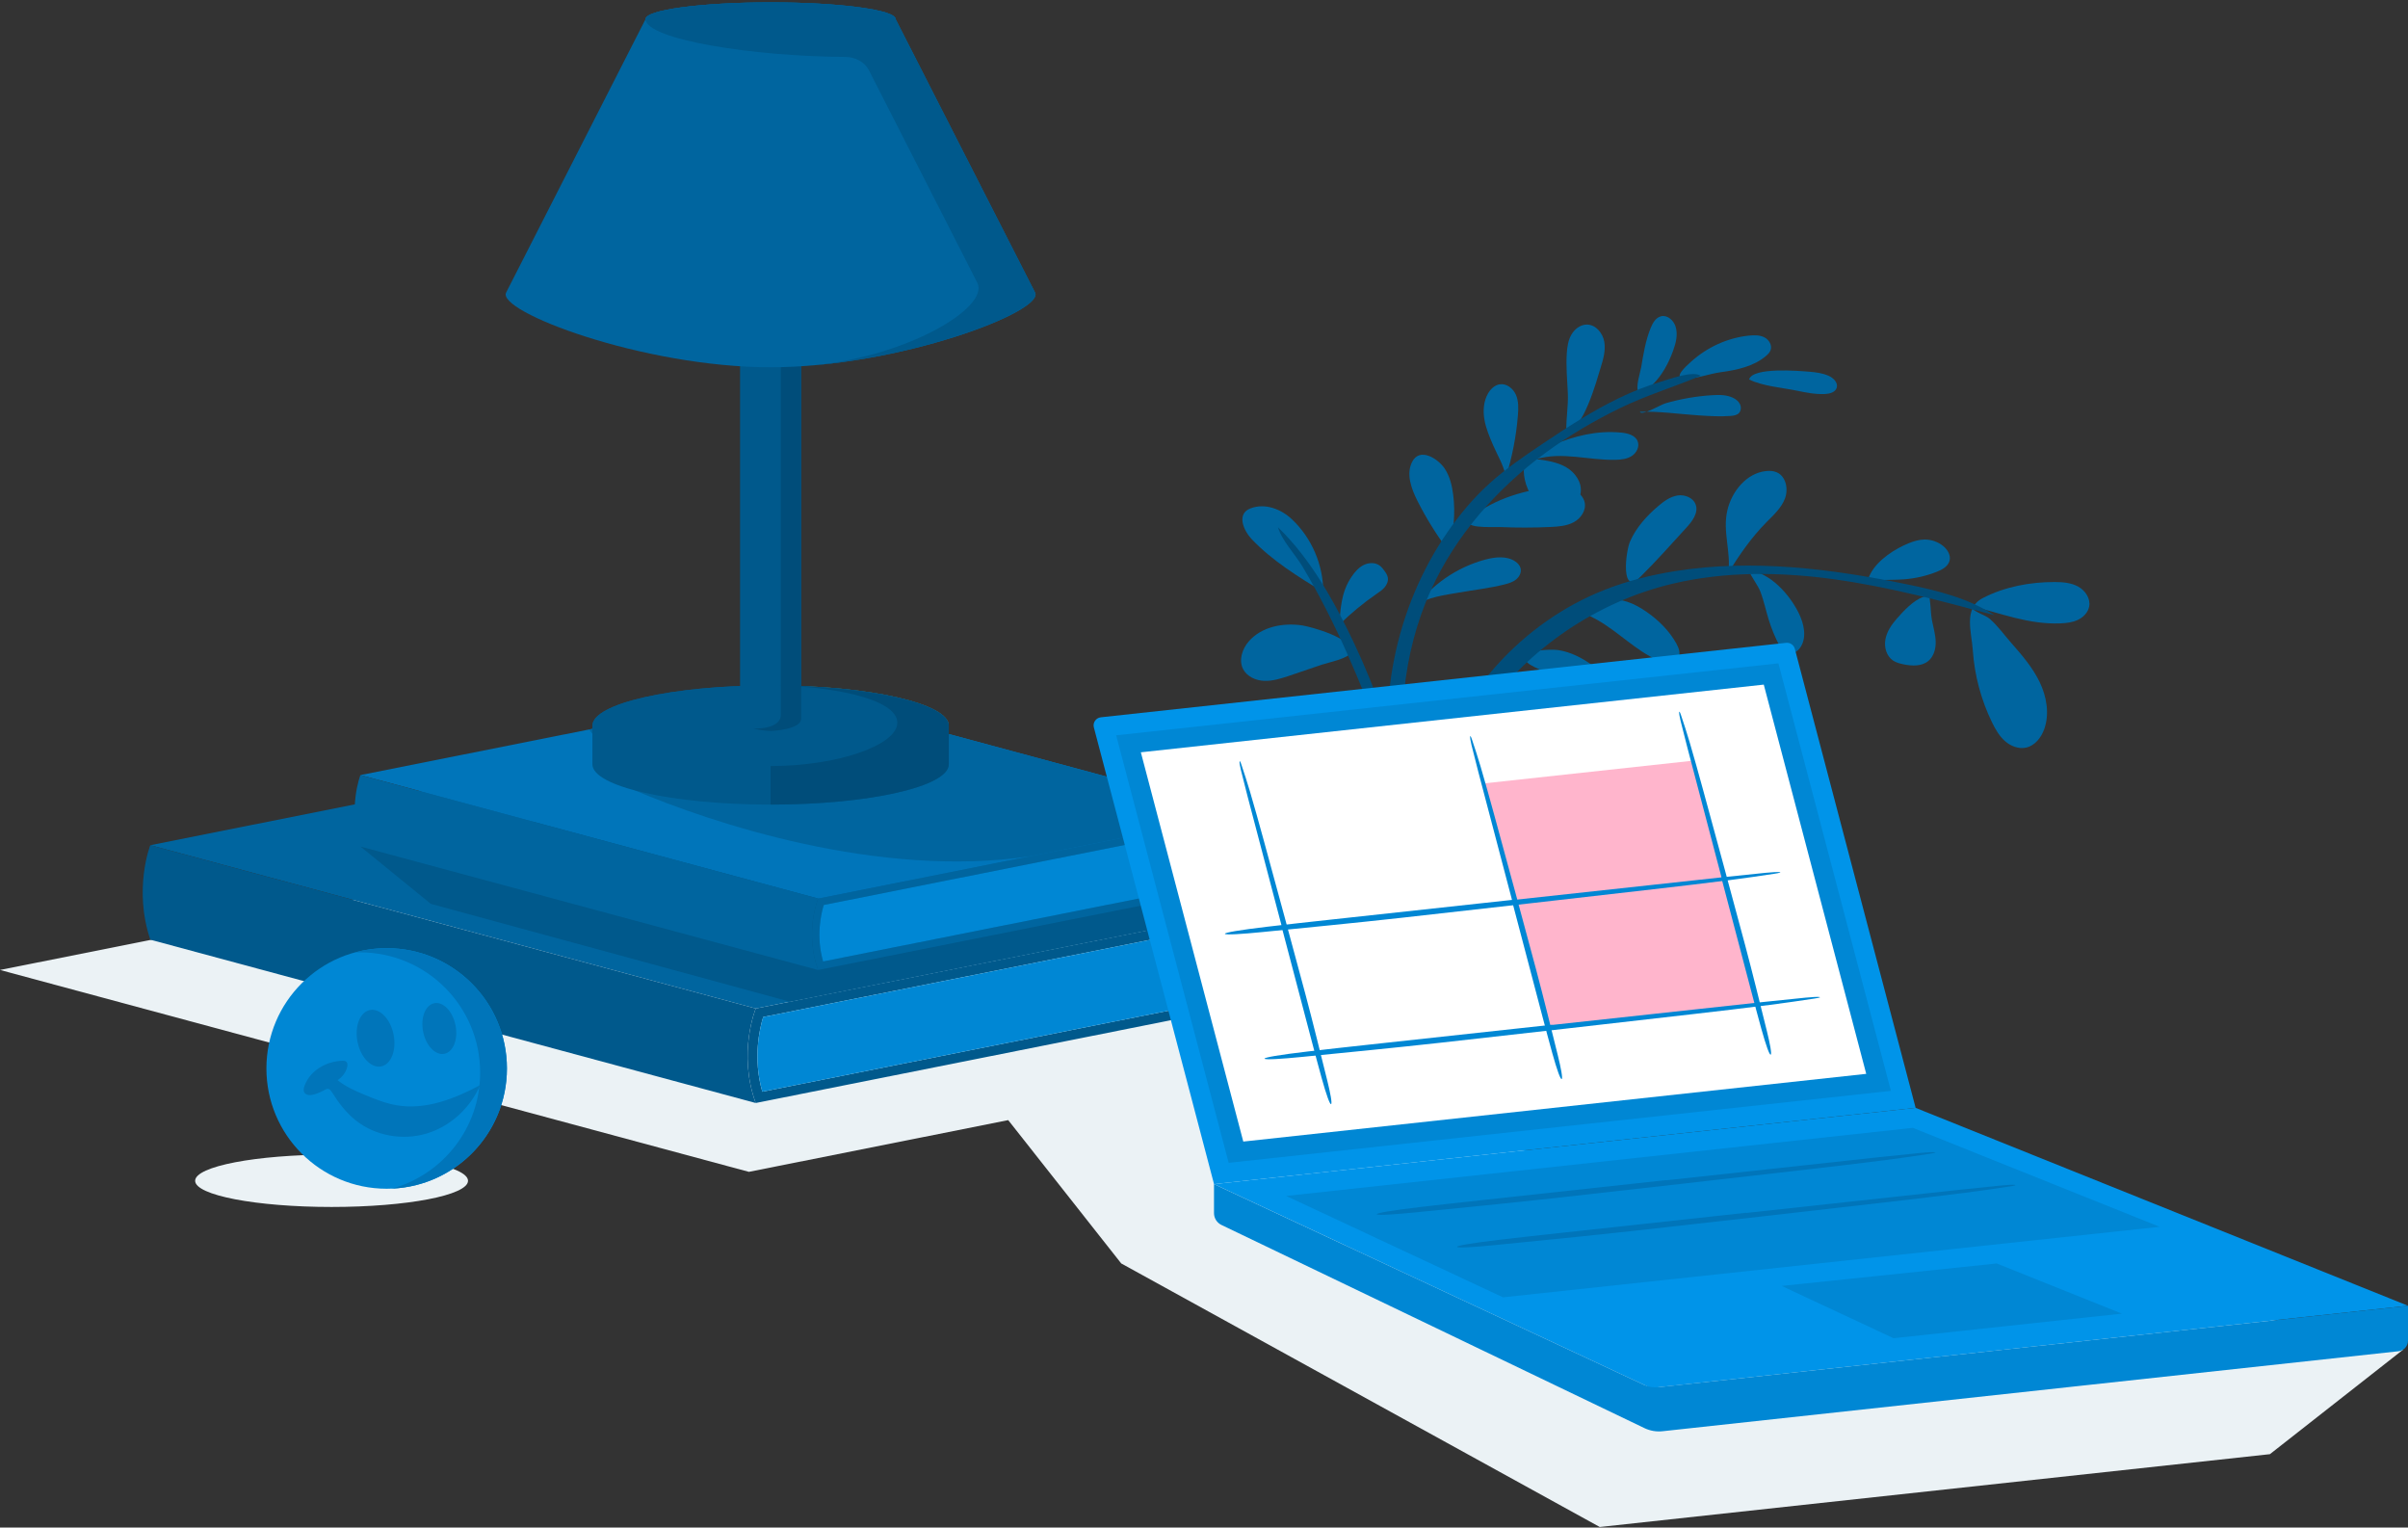 <svg width="637" height="404" viewBox="0 0 637 404" fill="none" xmlns="http://www.w3.org/2000/svg">
<rect x="0" y="0" width="637" height="404" fill="#333333" stroke="none"/>
<g clip-path="url(#clip0_883_50239)">
<path d="M635.753 356.91L600.469 384.588L423.194 403.847L296.602 334.143L266.709 296.24L238.116 301.942L205.61 308.426L198.102 309.921L0 256.527L165.483 223.524H338.085L330.981 283.423L320.383 285.534L635.753 356.91Z" fill="#EBF2F5"/>
<path d="M348.185 259.507C348.392 260.325 348.63 261.158 348.899 262.007L199.928 291.708H199.912C195.069 278.441 199.928 266.721 199.928 266.721L348.899 237.02C348.899 237.02 348.443 238.018 347.952 239.845L345.152 240.404L327.425 243.938L201.889 268.966C200.968 271.952 199.1 279.853 201.656 288.727L330.431 263.052L345.644 260.015L348.185 259.507Z" fill="#00598C"/>
<path d="M348.184 259.508L345.643 260.016L330.43 263.053L201.655 288.728C199.099 279.854 200.967 271.953 201.888 268.967L327.424 243.939L345.151 240.405L347.951 239.846C346.978 243.52 345.891 250.536 348.184 259.508Z" fill="#0087D4"/>
<path d="M348.898 237.019L199.927 266.721L39.764 223.525L188.735 193.818H188.74L348.898 237.019Z" fill="#00659F"/>
<path d="M199.912 291.713L39.759 248.517C35.237 235.032 39.759 223.524 39.759 223.524L199.922 266.72C199.922 266.72 195.063 278.44 199.907 291.713H199.912Z" fill="#00598C"/>
<path d="M95.348 223.882L113.965 239.043L208.946 264.92L311.86 244.404L322.525 214.796L152.716 215.536L95.348 223.882Z" fill="#00598C"/>
<path d="M331.161 142.638C336.578 148.319 343.351 152.485 350.042 156.583C350.057 149.406 346.994 142.27 341.768 137.344C338.938 134.68 334.741 132.982 330.85 134.431C326.959 135.88 328.992 140.371 331.155 142.638H331.161Z" fill="#00659F"/>
<path d="M344.512 165.412C339.41 164.63 333.676 165.748 330.313 169.66C328.6 171.652 327.638 174.596 328.833 176.94C329.847 178.927 332.171 179.972 334.401 180.065C336.631 180.159 338.81 179.46 340.931 178.762C343.87 177.789 346.804 176.79 349.727 175.771C351.182 175.264 357.054 174.074 357.349 172.495C358.032 168.821 346.871 165.774 344.512 165.412Z" fill="#00659F"/>
<path d="M357.556 152.51C358.394 151.263 359.413 150.078 360.764 149.416C362.114 148.754 363.848 148.707 365.038 149.628C365.472 149.959 365.809 150.399 366.135 150.834C366.58 151.429 367.025 152.06 367.133 152.795C367.273 153.706 366.869 154.637 366.269 155.341C365.669 156.044 364.888 156.562 364.127 157.085C360.629 159.491 357.338 162.207 354.311 165.193C354.058 165.446 353.985 165.741 354.161 166.021C354.689 161.11 354.606 156.893 357.545 152.516L357.556 152.51Z" fill="#00659F"/>
<path d="M373.55 122.163C371.92 125.382 373.343 129.257 374.968 132.481C377.286 137.071 380.007 141.448 383.091 145.557C384.582 140.837 385.042 135.792 384.426 130.882C384.121 128.434 383.526 125.956 382.155 123.907C380.437 121.33 375.578 118.163 373.55 122.163Z" fill="#00659F"/>
<path d="M411.684 128.921C413.226 128.885 414.81 128.978 416.233 129.583C417.656 130.189 418.898 131.384 419.208 132.895C419.637 134.965 418.209 137.071 416.357 138.085C414.504 139.099 412.311 139.27 410.199 139.368C405.78 139.575 401.346 139.585 396.927 139.394C394.842 139.306 385.574 139.989 389.403 136.724C394.95 131.989 404.528 129.092 411.684 128.916V128.921Z" fill="#00659F"/>
<path d="M392.974 147.979C395.613 147.28 398.635 146.96 400.88 148.512C401.506 148.941 402.055 149.536 402.246 150.271C402.531 151.368 401.936 152.543 401.056 153.257C400.177 153.971 399.054 154.297 397.952 154.576C393.957 155.575 389.859 156.03 385.812 156.739C382.371 157.339 377.342 157.95 374.636 160.159C375.598 159.885 376.757 157.712 377.704 156.77C379.143 155.342 380.705 154.043 382.366 152.889C385.585 150.664 389.186 148.983 392.969 147.974L392.974 147.979Z" fill="#00659F"/>
<path d="M394.992 117.765C394.045 115.566 393.088 113.335 392.679 110.976C392.27 108.616 392.452 106.071 393.668 104.006C394.345 102.852 395.422 101.838 396.746 101.636C398.563 101.367 400.301 102.754 401.026 104.435C401.75 106.117 401.683 108.032 401.538 109.858C401.088 115.478 399.991 121.045 398.288 126.421C398.081 127.079 396.11 126.111 398.226 125.578C397.704 122.97 396.053 120.233 394.992 117.765Z" fill="#00659F"/>
<path d="M414.474 93.374C414.588 91.682 414.852 89.948 415.7 88.479C416.549 87.009 418.086 85.84 419.783 85.84C422.127 85.84 423.984 88.07 424.388 90.378C424.792 92.686 424.109 95.03 423.415 97.265C422.463 100.339 418.665 114.434 414.35 113.833C414.277 110.62 414.903 107.293 414.748 103.981C414.582 100.447 414.236 96.908 414.474 93.369V93.374Z" fill="#00659F"/>
<path d="M434.147 97.161C434.731 93.606 435.321 90.02 436.682 86.688C437.22 85.368 438.043 83.961 439.43 83.64C441.08 83.257 442.685 84.685 443.223 86.294C443.926 88.395 443.347 90.693 442.591 92.773C441.417 96.007 439.725 99.179 437.267 101.626C436.511 102.376 434.493 104.658 433.453 103.592C432.543 102.656 433.95 98.346 434.142 97.166L434.147 97.161Z" fill="#00659F"/>
<path d="M462.782 88.752C464.133 88.617 465.566 88.607 466.772 89.233C467.978 89.859 468.847 91.324 468.386 92.602C468.169 93.212 467.693 93.694 467.201 94.113C463.91 96.933 459.435 97.859 455.145 98.444C452.258 98.837 448.455 100.26 445.634 100.156C442.395 100.037 445.991 96.891 447.347 95.66C451.59 91.815 457.065 89.306 462.777 88.747L462.782 88.752Z" fill="#00659F"/>
<path d="M428.812 114.402C430.561 114.563 432.595 115.085 433.226 116.72C433.764 118.112 432.946 119.747 431.699 120.57C430.452 121.393 428.895 121.569 427.405 121.61C420.388 121.786 413.185 119.38 406.464 121.424C409.18 121.796 411.975 122.2 414.339 123.587C416.704 124.973 418.546 127.623 418.143 130.334C417.615 133.889 413.237 135.948 409.817 134.857C406.397 133.765 404.115 130.365 403.364 126.852C402.009 120.487 406.014 119.602 410.588 117.734C416.513 115.313 422.339 113.802 428.807 114.402H428.812Z" fill="#00659F"/>
<path d="M440.554 106.667C444.6 105.492 448.776 104.768 452.982 104.514C454.897 104.4 456.91 104.4 458.612 105.29C459.326 105.663 459.983 106.216 460.309 106.951C460.635 107.686 460.584 108.628 460.035 109.223C459.487 109.813 458.617 109.942 457.815 110.004C455.011 110.216 452.191 110.04 449.381 109.859C444.258 109.528 438.898 108.716 433.78 108.912C434.391 110.045 439.167 107.075 440.554 106.672V106.667Z" fill="#00659F"/>
<path d="M478.683 98.315C480.411 98.455 482.165 98.683 483.744 99.392C485.022 99.966 486.3 101.244 485.865 102.574C485.482 103.754 484.018 104.147 482.776 104.204C480.277 104.323 477.788 103.836 475.335 103.324C471.397 102.507 466.27 102.139 462.699 100.354C463.651 97.027 475.925 98.093 478.673 98.315H478.683Z" fill="#00659F"/>
<path d="M413.367 181.307C415.111 182.477 416.973 183.47 418.919 184.257C420.394 184.852 422.137 185.312 423.514 184.51C425.014 183.63 425.392 181.499 424.761 179.874C424.13 178.249 422.748 177.049 421.341 176.024C418.624 174.048 415.561 172.449 412.244 171.931C410.495 171.657 402.454 171.714 403.799 174.912C404.198 175.859 407.52 177.049 408.456 177.701C410.128 178.865 411.69 180.169 413.377 181.307H413.367Z" fill="#00659F"/>
<path d="M438.525 174.616C439.446 175.03 440.424 175.387 441.438 175.371C442.453 175.356 443.503 174.895 443.989 174.005C444.641 172.815 444.098 171.341 443.436 170.156C441.547 166.787 438.727 163.998 435.55 161.799C433.972 160.707 432.29 159.745 430.469 159.155C427.467 158.182 424.135 158.306 421.186 159.419C416.12 161.323 419.587 162.28 422.531 163.946C428.125 167.108 432.616 171.977 438.525 174.621V174.616Z" fill="#00659F"/>
<path d="M431.198 143.228C432.818 139.513 435.612 136.424 438.701 133.806C440.191 132.543 441.847 131.342 443.772 131.042C445.697 130.742 447.943 131.637 448.579 133.48C449.329 135.653 447.668 137.852 446.116 139.544C442.116 143.911 438.163 148.382 433.946 152.542C428.632 157.789 430.029 145.903 431.198 143.223V143.228Z" fill="#00659F"/>
<path d="M456.951 134.929C458.151 129.879 462.063 125.092 467.232 124.575C468.184 124.482 469.167 124.534 470.042 124.927C472.474 126.014 473.121 129.361 472.179 131.85C471.237 134.339 469.178 136.207 467.299 138.101C463.289 142.158 460.143 146.711 457.173 151.549C458.006 146.064 455.605 140.6 456.956 134.924L456.951 134.929Z" fill="#00659F"/>
<path d="M467.89 163.91C468.614 166.254 469.556 168.536 470.7 170.71C471.129 171.527 471.647 172.386 472.495 172.759C473.789 173.328 475.331 172.505 476.159 171.362C478.089 168.697 477.235 164.935 475.755 161.991C473.339 157.178 468.319 151.502 462.633 150.84C463.352 152.837 465.018 154.612 465.789 156.739C466.638 159.083 467.155 161.53 467.89 163.91Z" fill="#00659F"/>
<path d="M501.761 163.626C500.374 165.21 499.133 167.026 498.755 169.101C498.377 171.176 499.039 173.546 500.799 174.71C501.59 175.233 502.527 175.481 503.453 175.678C505.714 176.154 508.312 176.288 510.097 174.819C511.567 173.608 512.11 171.564 512.053 169.665C511.996 167.766 511.432 165.913 511.07 164.045C510.765 162.472 510.796 160.899 510.584 159.326C510.325 157.381 510.697 157.22 508.747 157.883C506.175 158.747 503.495 161.645 501.761 163.626Z" fill="#00659F"/>
<path d="M504.979 143.647C506.268 143.129 507.624 142.721 509.01 142.69C510.785 142.648 512.57 143.248 513.967 144.35C515.152 145.287 516.094 146.788 515.737 148.252C515.37 149.778 513.791 150.658 512.327 151.232C509.605 152.304 506.723 152.971 503.81 153.204C501.461 153.39 499.101 153.297 496.752 153.478C494.527 153.649 493.611 153.892 494.874 151.595C496.856 147.988 501.28 145.137 504.979 143.642V143.647Z" fill="#00659F"/>
<path d="M521.878 172.045C522.334 178.612 524.062 185.09 526.944 191.01C527.834 192.836 528.859 194.647 530.38 195.992C531.901 197.338 534.007 198.161 535.989 197.716C538.323 197.193 539.989 195.051 540.786 192.795C542.204 188.759 541.407 184.21 539.549 180.361C537.691 176.511 534.856 173.23 532.031 170.017C530.178 167.906 528.528 165.588 526.416 163.715C525.024 162.478 521.904 161.888 521.185 160.201C529.174 162.136 536.579 165.189 544.993 164.868C546.597 164.806 548.237 164.625 549.686 163.932C551.135 163.238 552.382 161.955 552.666 160.377C553.049 158.271 551.616 156.16 549.743 155.13C547.87 154.101 545.644 153.935 543.507 153.93C537.039 153.919 530.297 155.172 524.517 158.173C519.333 160.869 521.537 167.057 521.884 172.051L521.878 172.045Z" fill="#00659F"/>
<path d="M328.523 232.192C328.678 232.807 328.859 233.439 329.061 234.08L216.435 256.537H216.424C212.761 246.509 216.435 237.645 216.435 237.645L329.061 215.188C329.061 215.188 328.714 215.944 328.347 217.325L326.23 217.75L312.829 220.42L217.92 239.343C217.221 241.599 215.814 247.575 217.744 254.281L315.1 234.872L326.603 232.574L328.523 232.192Z" fill="#00659F"/>
<path d="M328.523 232.191L326.603 232.574L315.101 234.872L217.744 254.281C215.814 247.57 217.222 241.598 217.92 239.342L312.829 220.419L326.231 217.75L328.347 217.325C327.612 220.104 326.79 225.408 328.523 232.191Z" fill="#0087D4"/>
<path d="M329.062 215.193L272.645 226.443C272.645 226.443 272.619 226.443 272.604 226.443L216.441 237.64L95.35 204.984L155.844 192.923L207.976 182.527H207.981L329.062 215.188V215.193Z" fill="#0075BA"/>
<path d="M216.424 256.542L95.343 223.886C91.923 213.693 95.343 204.989 95.343 204.989L216.43 237.645C216.43 237.645 212.756 246.503 216.419 256.542H216.424Z" fill="#00659F"/>
<path d="M408.011 117.408C403.152 120.668 398.299 123.969 393.968 127.902C389.792 131.695 386.139 136.046 382.931 140.693C369.084 160.749 363.884 186.564 368.882 210.418C369.974 211.055 371.397 211.08 372.51 210.475C369.332 192.199 370.89 172.878 378.569 155.989C385.145 141.516 396.017 129.211 408.813 119.778C415.033 115.194 421.713 111.256 428.662 107.882C435.611 104.508 442.881 102.34 449.913 99.365C447.688 97.989 441.697 100.26 439.285 100.969C435.492 102.082 431.813 103.577 428.253 105.295C421.159 108.715 414.536 113.025 408.006 117.408H408.011Z" fill="#004D7A"/>
<path d="M424.585 155.947C430.613 153.593 436.926 152.02 443.316 151.016C463.62 147.823 484.406 150.39 504.534 154.55C512.56 156.206 520.72 158.198 527.571 162.695C513.647 158.959 499.676 155.218 485.394 153.231C471.113 151.244 456.433 151.057 442.405 154.39C422.448 159.135 404.425 171.439 392.524 188.122C389.518 192.334 386.905 196.83 384.763 201.539C384.307 202.537 383.102 207.122 381.974 207.184C380.292 207.277 380.069 203.707 380.235 202.729C381.022 197.974 384.271 192.691 386.677 188.592C389.311 184.111 392.395 179.894 395.867 176.029C403.737 167.258 413.6 160.247 424.585 155.952V155.947Z" fill="#004D7A"/>
<path d="M366.854 199.2C367.951 202.232 369.26 205.549 372.132 207.008C368.08 194.574 363.879 182.15 358.306 170.316C353.188 159.45 346.798 147.854 338.063 139.44C339.052 142.907 342.607 146.591 344.485 149.727C346.72 153.458 348.816 157.271 350.798 161.147C354.808 168.981 358.332 177.058 361.581 185.239C363.418 189.865 365.162 194.527 366.854 199.21V199.2Z" fill="#004D7A"/>
<path d="M87.716 319.209C107.648 319.209 123.807 316.109 123.807 312.286C123.807 308.462 107.648 305.362 87.716 305.362C67.783 305.362 51.624 308.462 51.624 312.286C51.624 316.109 67.783 319.209 87.716 319.209Z" fill="#EBF2F5"/>
<path d="M102.286 314.387C119.855 314.387 134.098 300.144 134.098 282.575C134.098 265.006 119.855 250.763 102.286 250.763C84.716 250.763 70.474 265.006 70.474 282.575C70.474 300.144 84.716 314.387 102.286 314.387Z" fill="#0087D4"/>
<path d="M134.099 282.575C134.099 299.682 120.593 313.637 103.663 314.356C117.127 310.651 127.015 298.321 127.015 283.682C127.015 266.11 112.775 251.87 95.203 251.87C94.742 251.87 94.281 251.88 93.826 251.901C96.517 251.161 99.358 250.763 102.286 250.763C119.853 250.763 134.099 265.008 134.099 282.575Z" fill="#0075BA"/>
<path d="M100.833 282.032C103.468 281.506 104.938 277.743 104.117 273.626C103.295 269.509 100.494 266.597 97.86 267.123C95.225 267.648 93.755 271.412 94.577 275.529C95.398 279.645 98.199 282.557 100.833 282.032Z" fill="#0075BA"/>
<path d="M117.549 278.699C119.915 278.227 121.235 274.85 120.498 271.156C119.762 267.463 117.247 264.851 114.881 265.323C112.516 265.794 111.196 269.171 111.933 272.865C112.669 276.559 115.184 279.171 117.549 278.699Z" fill="#0075BA"/>
<path d="M80.56 287.169C80.353 287.733 80.208 288.39 80.503 288.918C80.979 289.772 82.221 289.715 83.157 289.43C84.079 289.151 84.974 288.773 85.812 288.297C86.097 288.132 86.402 287.956 86.733 287.976C87.245 288.007 87.587 288.499 87.856 288.928C89.579 291.686 91.587 294.31 94.132 296.328C99.286 300.426 106.504 301.678 112.812 299.8C119.12 297.922 124.408 293.037 127.016 286.988C120.237 290.61 112.605 293.591 105.024 292.328C102.096 291.837 99.312 290.734 96.57 289.591C94.019 288.53 91.442 287.407 89.294 285.669C90.5 284.918 91.411 283.708 91.804 282.347C91.964 281.788 91.995 281.074 91.519 280.732C91.25 280.541 90.893 280.525 90.562 280.536C86.335 280.686 82.055 283.066 80.555 287.169H80.56Z" fill="#0075BA"/>
<path d="M329.06 215.194L272.644 226.443C272.644 226.443 272.618 226.443 272.602 226.443C232.428 232.446 188.125 217.59 167.872 209.016L155.842 192.924L207.974 182.528H207.979L329.06 215.189V215.194Z" fill="#00659F"/>
<path d="M250.988 191.936C250.988 195.838 241.726 199.248 227.911 201.105C221.091 202.026 213.158 202.565 204.683 202.596C222.177 202.425 237.369 196.94 237.369 191.15C237.369 184.646 219.311 181.469 205.19 181.282C230.601 181.437 250.988 186.151 250.988 191.936Z" fill="#B77701"/>
<path d="M250.988 191.936V202.135C250.988 208.023 229.881 212.794 203.849 212.794C177.816 212.794 156.71 208.023 156.71 202.135V191.936C156.71 186.047 177.816 181.271 203.849 181.271C229.881 181.271 250.988 186.047 250.988 191.936Z" fill="#00598C"/>
<path d="M203.849 202.6C229.883 202.6 250.988 197.826 250.988 191.936C250.988 186.046 229.883 181.271 203.849 181.271C177.815 181.271 156.71 186.046 156.71 191.936C156.71 197.826 177.815 202.6 203.849 202.6Z" fill="#00598C"/>
<path d="M211.932 80.505V190.068C211.932 193.038 203.855 193.333 203.855 193.333C203.855 193.333 201.469 193.245 199.291 192.691C197.459 192.225 195.772 191.423 195.772 190.068V80.505H211.932Z" fill="#00598C"/>
<path d="M211.932 80.505V190.068C211.932 193.038 203.855 193.333 203.855 193.333C203.855 193.333 201.469 193.245 199.291 192.691C199.291 192.691 206.556 193.007 206.556 189.038V80.505H211.932Z" fill="#004D7A"/>
<path d="M250.987 191.936V202.134C250.987 208.023 229.881 212.794 203.849 212.794V202.6C221.69 202.6 237.368 197.032 237.368 191.149C237.368 184.541 218.73 181.37 204.521 181.276C230.243 181.354 250.987 186.099 250.987 191.936Z" fill="#004D7A"/>
<path d="M203.849 97.131C170.06 97.131 131.133 82.337 133.907 77.334L170.78 5.042C170.78 2.6 185.589 0.623 203.849 0.623C222.11 0.623 236.919 2.6 236.919 5.042L273.797 77.334C276.565 82.337 237.643 97.131 203.849 97.131Z" fill="#00659F"/>
<path d="M214.369 96.691C239.926 94.43 261.674 81.38 258.574 74.871C258.564 74.845 258.548 74.824 258.538 74.798L229.841 18.547C228.765 16.436 226.307 15.06 223.575 15.049C199.54 14.956 170.78 10.48 170.78 5.042C170.78 2.6 185.589 0.623 203.85 0.623C222.11 0.623 236.919 2.6 236.919 5.042L273.797 77.334C276.281 81.825 245.199 94.197 214.369 96.691Z" fill="#00598C"/>
<path d="M203.85 9.461C222.114 9.461 236.919 7.482 236.919 5.042C236.919 2.601 222.114 0.623 203.85 0.623C185.586 0.623 170.78 2.601 170.78 5.042C170.78 7.482 185.586 9.461 203.85 9.461Z" fill="#00598C"/>
<path d="M636.998 345.331L436.712 367.095L321.152 313.162L506.748 292.997L636.998 345.331Z" fill="#0094E9"/>
<path d="M636.997 345.336V354.577C636.997 356.01 635.916 357.211 634.493 357.366L439.811 378.519C438.166 378.7 436.505 378.41 435.009 377.696L323.118 323.965C321.912 323.386 321.146 322.17 321.146 320.835V313.161L434.885 366.245C436.075 366.799 437.395 367.021 438.699 366.877L636.992 345.336H636.997Z" fill="#0087D4"/>
<path d="M506.748 292.997L321.153 313.161L289.366 192.386C289.03 191.118 289.904 189.85 291.208 189.705L472.488 170.012C473.544 169.898 474.522 170.57 474.796 171.6L506.753 293.002L506.748 292.997Z" fill="#0094E9"/>
<path d="M295.266 194.466L470.45 175.435L500.213 288.5L325.024 307.537L295.266 194.466Z" fill="#0087D4"/>
<path d="M301.795 198.962L466.579 181.059L493.682 284.003L328.893 301.912L301.795 198.962Z" fill="white"/>
<path d="M571.319 324.458L397.599 343.106L340.23 316.292L506.008 298.28L571.319 324.458Z" fill="#0087D4"/>
<path d="M440.749 312.158C459.382 310.135 478.01 308.106 496.638 306.088C500.467 305.674 504.332 305.276 508.099 304.909C511.835 304.541 513.397 304.712 510.355 305.167C506.702 305.711 502.904 306.29 498.666 306.823C492.084 307.656 485.135 308.489 478.237 309.276C455.879 311.827 433.499 314.404 411.063 316.882C398.846 318.233 386.418 319.449 374.222 320.66C368.685 321.213 364.421 321.467 364.235 321.141C364.043 320.82 368.152 320.111 375.624 319.237C380.948 318.61 386.428 318.01 391.846 317.42C408.145 315.64 424.449 313.876 440.754 312.106C440.754 312.127 440.754 312.148 440.754 312.163L440.749 312.158Z" fill="#0075BA"/>
<path d="M461.954 320.788C480.587 318.765 499.215 316.736 517.843 314.718C521.672 314.304 525.537 313.906 529.304 313.539C533.04 313.171 534.602 313.342 531.56 313.797C527.907 314.341 524.109 314.92 519.871 315.453C513.289 316.286 506.34 317.119 499.442 317.906C477.084 320.457 454.705 323.034 432.268 325.512C420.052 326.863 407.623 328.079 395.427 329.289C389.89 329.843 385.626 330.097 385.44 329.771C385.249 329.45 389.357 328.741 396.829 327.866C402.153 327.24 407.633 326.64 413.051 326.05C429.35 324.27 445.655 322.506 461.959 320.736C461.959 320.757 461.959 320.778 461.959 320.793L461.954 320.788Z" fill="#0075BA"/>
<path d="M471.309 340.089L500.901 353.921L561.307 347.421L528.201 334.154L471.309 340.089Z" fill="#0087D4"/>
<path d="M392.481 207.194L448.013 201.161L465.042 265.867L409.635 271.885L392.481 207.194Z" fill="#FFB5CC"/>
<path d="M400.141 238.039C418.675 236.027 437.205 234.009 455.734 232.001C459.543 231.587 463.387 231.194 467.134 230.826C470.849 230.464 472.401 230.63 469.379 231.085C465.742 231.628 461.969 232.203 457.752 232.736C451.207 233.564 444.294 234.391 437.432 235.173C415.188 237.713 392.933 240.275 370.615 242.743C358.461 244.088 346.099 245.294 333.97 246.5C328.465 247.048 324.222 247.302 324.035 246.976C323.849 246.655 327.932 245.951 335.362 245.077C340.656 244.456 346.109 243.855 351.496 243.271C367.713 241.501 383.924 239.747 400.146 237.982C400.146 238.003 400.146 238.024 400.146 238.039H400.141Z" fill="#0087D4"/>
<path d="M339.103 245.114C336.091 233.668 333.075 222.227 330.068 210.781C329.453 208.432 328.847 206.047 328.278 203.729C327.714 201.426 327.792 200.402 328.402 202.249C329.137 204.469 329.913 206.766 330.669 209.358C331.848 213.379 333.044 217.632 334.198 221.865C337.934 235.577 341.69 249.3 345.364 263.074C347.361 270.577 349.24 278.235 351.102 285.748C351.946 289.158 352.437 291.818 352.122 291.999C351.816 292.18 350.901 289.707 349.628 285.127C348.722 281.867 347.832 278.499 346.953 275.172C344.308 265.159 341.68 255.147 339.041 245.129C339.062 245.129 339.077 245.124 339.098 245.119L339.103 245.114Z" fill="#0087D4"/>
<path d="M455.398 232.032C452.386 220.587 449.37 209.146 446.363 197.7C445.748 195.351 445.142 192.966 444.573 190.648C444.009 188.345 444.087 187.32 444.697 189.168C445.432 191.388 446.208 193.685 446.964 196.277C448.143 200.298 449.339 204.551 450.493 208.784C454.228 222.496 457.985 236.219 461.659 249.993C463.656 257.496 465.535 265.154 467.397 272.667C468.241 276.077 468.732 278.737 468.417 278.918C468.111 279.099 467.196 276.625 465.923 272.046C465.017 268.786 464.127 265.418 463.247 262.091C460.603 252.078 457.975 242.066 455.336 232.048C455.356 232.048 455.372 232.043 455.393 232.038L455.398 232.032Z" fill="#0087D4"/>
<path d="M400.104 238.49C397.092 227.044 394.076 215.603 391.069 204.157C390.454 201.808 389.848 199.423 389.279 197.105C388.715 194.802 388.793 193.778 389.403 195.625C390.138 197.845 390.914 200.142 391.67 202.734C392.849 206.755 394.045 211.008 395.199 215.241C398.935 228.953 402.691 242.676 406.365 256.45C408.362 263.953 410.241 271.611 412.103 279.124C412.947 282.534 413.438 285.194 413.123 285.375C412.817 285.556 411.902 283.083 410.629 278.503C409.723 275.243 408.833 271.875 407.953 268.548C405.309 258.535 402.681 248.523 400.042 238.505C400.063 238.505 400.078 238.5 400.099 238.495L400.104 238.49Z" fill="#0087D4"/>
<path d="M410.623 271.063C429.158 269.05 447.687 267.032 466.217 265.024C470.025 264.61 473.87 264.217 477.616 263.85C481.331 263.488 482.883 263.653 479.862 264.108C476.224 264.652 472.452 265.226 468.235 265.759C461.689 266.587 454.776 267.415 447.915 268.196C425.67 270.737 403.415 273.298 381.098 275.766C368.943 277.112 356.581 278.317 344.453 279.523C338.947 280.071 334.704 280.325 334.518 279.999C334.332 279.678 338.414 278.975 345.845 278.1C351.138 277.479 356.592 276.879 361.978 276.294C378.195 274.525 394.406 272.77 410.628 271.006C410.628 271.027 410.628 271.047 410.628 271.063H410.623Z" fill="#0087D4"/>
</g>
<defs>
<clipPath id="clip0_883_50239">
<rect width="637" height="403.226" fill="white" transform="translate(0 0.621)"/>
</clipPath>
</defs>
</svg>
